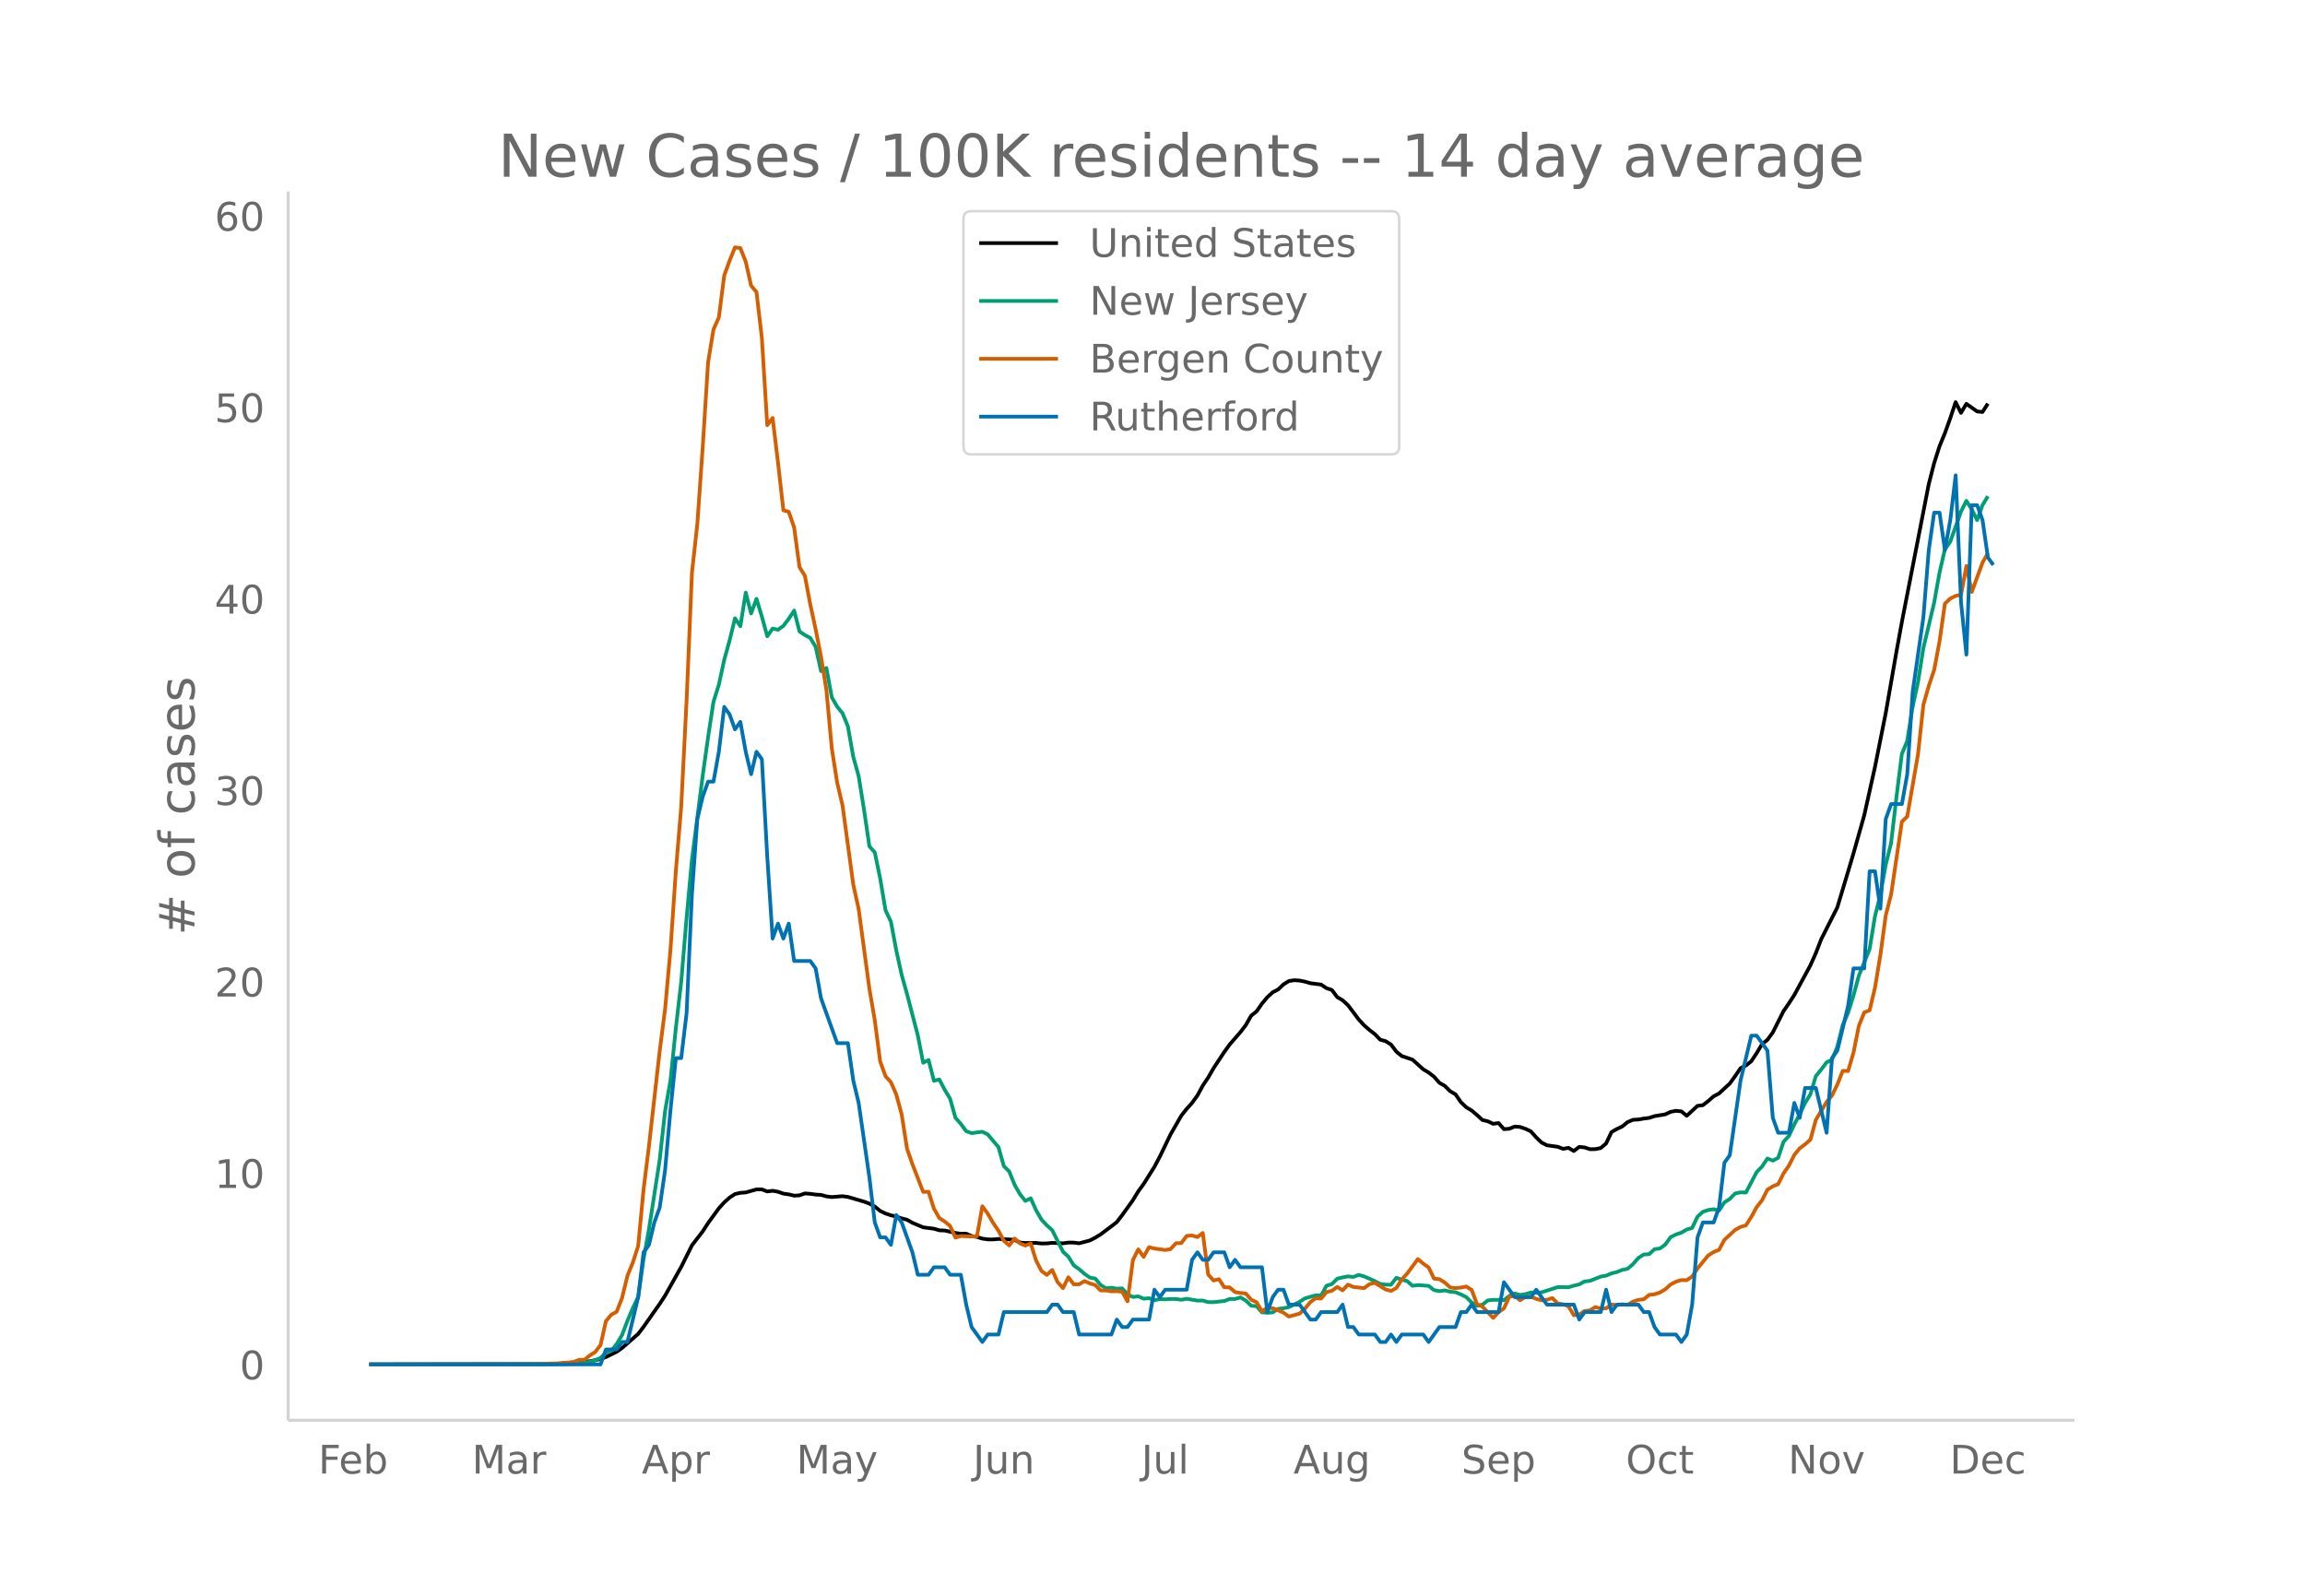 <svg height="864" viewBox="0 0 936 648" width="1248" xmlns="http://www.w3.org/2000/svg" xmlns:xlink="http://www.w3.org/1999/xlink"><defs><style>*{stroke-linecap:butt;stroke-linejoin:round}</style></defs><g id="figure_1"><path d="M0 648h936V0H0z" fill="#fff" id="patch_1"/><g id="axes_1"><path d="M117 576.72h725.4V77.76H117z" fill="none" id="patch_2"/><path clip-path="url(#pf4a1bc3562)" d="M149.973 554.04l69.876-.107 8.734-.24 6.551-.45 4.367-.503 2.184-.371 2.184-.547 2.183-.78 4.367-2.144 2.184-1.518 6.55-5.729 2.185-2.873 6.55-9.334 2.184-3.32 6.55-11.679 4.368-8.766 4.367-5.658 2.184-3.375 4.367-5.99 2.184-2.406 2.184-1.945 2.183-1.447 2.184-.49 2.183-.154 4.368-1.231 2.183-.017 2.184.852 2.184-.277 2.183.39 2.184.76 2.183.3 2.184.532 2.184-.137 2.183-.771 2.184.16 2.184.303 2.183.12 2.184.615 2.183.27 4.368-.343 2.183.294 6.551 1.912 2.184.803 2.183 1.205 2.184 1.77 2.184 1.044 2.183.728 2.184.474 2.184.78 2.183.552 2.184 1.247 4.367 1.834 4.367.555 2.184.657 2.184.082 4.367.982 2.183.342 2.184-.04 2.184.946 2.183.374 2.184.687 2.184.31 2.183.026 2.184-.211 4.367.205 2.184.181 2.183 1.082 2.184.184 4.367-.024 2.184.22 2.183-.03 2.184-.223 4.367.185 2.184-.305 2.184.01 2.183.288 4.367-1.156 2.184-1.14 2.184-1.333 4.367-3.287 2.184-1.683 2.183-2.834 4.367-6.07 2.184-3.602 2.184-2.986 4.367-6.955 2.184-4.123 4.367-9.053 4.367-7.6 2.184-2.761 2.183-2.423 2.184-3.018 2.183-4.018 2.184-3.26 2.184-3.799 4.367-6.61 2.184-3.018 4.367-5.027 2.183-2.867 2.184-3.812 2.184-1.74 2.183-3.139 2.184-2.612 2.184-2.01 2.183-1.117 2.184-2.076 2.183-1.36 2.184-.345 2.184.143 2.183.438 2.184.636 4.367.56 2.184 1.47 2.183.708 2.184 2.911 2.184 1.283 2.183 1.997 4.368 5.805 2.183 2.372 2.184 1.91 2.183 1.686 2.184 2.244 2.184.602 2.183 1.362 2.184 2.906 2.184 1.767 4.367 1.458 4.367 3.938 2.184 1.283 2.183 1.704 2.184 2.477 2.184 1.246 2.183 2.17 2.184 1.27 2.183 3.186 2.184 2.075 2.184 1.306 2.183 1.853 2.184 2.004 2.184.516 2.183 1.037 2.184-.325 2.183 2.48 2.184-.152 2.184-.898 2.183.165 2.184.745 2.184 1.033 2.183 2.445 2.184 2.108 2.183 1.117 4.368.6 2.183.84 2.184-.397 2.184 1.272 2.183-1.674 2.184.227 2.183.72 2.184-.029 2.184-.436 2.183-1.86 2.184-4.625 2.184-1.26 2.183-1.023 2.184-1.778 2.183-.936 2.184-.113 2.184-.384 2.183-.26 2.184-.717 4.367-.732 2.184-1.02 2.183-.424 2.184.238 2.184 1.786 4.367-4.032 2.184-.273 2.183-1.694 2.184-1.909 2.183-1.144 4.368-4.048 2.183-3.008 2.184-3.213 2.184-1.083 2.183-1.737 2.184-3.28 2.183-3.66 2.184-1.753 2.184-2.986 4.367-8.697 2.184-3.148 2.183-3.367 6.551-12.087 2.184-4.905 2.183-5.626 6.551-12.964 4.367-14.54 2.184-7.347 4.367-15.455 4.368-19.639 4.367-21.886 4.367-25.002 2.184-11.955 10.918-55.993 2.183-8.539 2.184-6.862 2.184-5.326 2.183-6.063 2.184-6.558 2.184 4.338 2.183-3.647 4.367 3.08 2.184.215 2.184-3.402h0" fill="none" stroke="#000" stroke-linecap="round" stroke-width="1.5" id="line2d_1"/><path clip-path="url(#pf4a1bc3562)" d="M149.973 554.04l76.427-.094 8.734-.219 2.184-.3 4.367-1.056 2.184-1 2.183-1.964 2.184-.925 2.183-2.713 2.184-3.657 2.184-5.783 2.183-5.17 2.184-4.49 2.184-15.429 2.183-12.06 4.367-28.213 2.184-19.818 2.184-12.323 2.183-21.25 2.184-18.88 2.184-25.988L280.99 349l4.367-34.066 2.184-15.598 2.184-14.342 2.183-6.977 2.184-10.077 2.184-7.903 2.183-8.983 2.184 3.226 2.183-13.63 2.184 8.46 2.184-5.952 2.183 7.22 2.184 7.978 2.184-3.126 2.183.5 2.184-1.594 2.183-2.857 2.184-3.339 2.184 8.465 2.183 1.476 2.184 1.15 2.184 3.65 2.183 9.829 2.184-1.263 2.183 11.872 2.184 3.826 2.184 2.663 2.183 5.34 2.184 12.378 2.184 7.858 2.183 13.635 2.184 14.873 2.183 2.426 2.184 10.603 2.184 12.929 2.183 4.607 2.184 11.69 2.184 9.947 2.183 7.778 4.367 16.754 2.184 11.141 2.184-1.125 2.183 8.44 2.184-.557 2.184 4.201 2.183 3.576 2.184 7.79 2.183 2.482 2.184 2.97 2.184.787 4.367-.562 2.184 1.075 4.367 5.176 2.183 7.703 2.184 2.169 2.184 5.395 2.183 3.82 2.184 2.757 2.184-1.075 2.183 4.87 2.184 3.782 2.183 2.332 2.184 1.963 4.367 8.74 2.184 2.02 2.184 3.507 2.183 1.569 2.184 1.9 2.183 1.538 2.184.363 2.184 2.607 2.183 1.369 2.184-.231 2.184.375 2.183-.125 2.184 2.45 2.183 1.038 2.184-.25 2.184.95 2.183-.206 2.184.825 2.184-.45 2.183.1 2.184-.15 2.183.019 2.184.294 2.184-.382 4.367.726 2.183-.02 2.184.645h2.184l4.367-.45 2.184-.838 2.183.013 2.184-.638 2.183 1.281 2.184 2.101 2.184.175 2.183 2.5 2.184.182 2.184-.162 2.183-1.426 2.184-.256 2.183-.438 4.368-2.175 2.183-1.407 4.368-1.238 2.183.119 2.184-4.001 2.183-.663 2.184-2.2 2.184-.526 2.183-.394 2.184.2 2.184-.825 2.183.613 4.367 1.913 2.184 1.194 2.184.244 2.183.05 2.184-2.826 2.184.75 2.183.57 2.184 1.925 2.183-.3 4.368.331 2.183 1.713 2.184.438 2.184-.32 2.183.538 2.184.207 2.183.887 2.184 1.113 2.184 2.182 2.183 1.326 2.184-.444 2.184-1.738 2.183-.232 2.184.007 2.183.15 2.184-1.738 2.184-.994 2.183.587 2.184-.331 2.184-.669 2.183.156 2.184-.237 6.55-2.082 2.184-.038 2.184.094 2.184-.663 2.183-.518 2.184-1.194 2.183-.238 4.368-1.738 2.183-.375 2.184-.932 2.184-.531 2.183-.875 2.184-.463 2.183-1.882 2.184-2.507 2.184-1.406 2.183-.125 2.184-2.026 2.184-.281 2.183-1.582 2.184-3.038 2.183-1.082 2.184-.744 2.184-1.269 2.183-.625 2.184-4.589 2.184-1.982 2.183-.712 2.184-.332 2.183.563 2.184-3.326 2.184-1.413 2.183-2.232 2.184-.437 2.184.08 4.367-8.314 2.183-2.244 2.184-3.264 2.184.85 2.183-1.125 2.184-6.533 2.184-2.363 2.183-4.67 2.184-4.12 2.183-4.551 2.184-3.62 2.184-7.29 2.183-2.682 2.184-2.926 2.184-1.1 2.183-5.251 2.184-8.765 2.183-5.002 2.184-6.977 2.184-8.083 4.367-10.79 2.184-13.317 2.183-8.746 2.184-12.135 2.183-8.884 2.184-18.692 2.184-17.474 2.183-5.32 2.184-13.742 2.184-10.071 2.183-13.88 4.367-18.33 2.184-12.222 2.184-9.521 2.183-3.113 4.368-12.248 2.183-4.363 2.184 3.444 2.183 4.37 2.184-6.07 2.184-3.626h0" fill="none" stroke="#009e73" stroke-linecap="round" stroke-width="1.5" id="line2d_2"/><path clip-path="url(#pf4a1bc3562)" d="M149.973 554.04l63.325-.06 13.102-.357 2.183-.238 2.184-.12 2.183-.238 2.184-.834 2.184-.06 2.183-1.727 2.184-1.37 2.184-2.859 2.183-9.71 2.184-2.62 2.183-1.191 2.184-5.6 2.184-8.994 2.183-5.361 2.184-6.79 2.184-22.934 2.183-17.572 4.367-38.659 2.184-16.917 2.184-24.065 2.183-31.927 2.184-26.27 2.184-43.007 2.183-52.06 2.184-19.777 2.183-31.153 2.184-34.49 2.184-13.283 2.183-4.884 2.184-17.036 2.184-6.016 2.183-5.421 2.184.298 2.183 5.54 2.184 9.709 2.184 2.62 2.183 18.645 2.184 35.383 2.184-2.919 2.183 18.049 2.184 19.418 2.183.656 2.184 6.314 2.184 16.142 2.183 3.515 2.184 11.615 2.184 10.067 2.183 11.139 2.184 13.522 2.183 23.648 2.184 13.938 2.184 9.293 4.367 32.166 2.184 9.947 4.367 32.404 2.183 12.748 2.184 16.678 2.184 6.076 2.183 2.383 2.184 5.003 2.184 8.101 2.183 13.939 2.184 6.255 4.367 11.258 2.184-.06 2.183 6.85 2.184 3.812 2.184 1.43 2.183 1.787 2.184 4.765 2.183-.655 4.368.179 2.183-.06 2.184-12.21 2.184 2.977 2.183 3.753 2.184 3.217 2.183 4.05 2.184 1.906 2.184-2.8 2.183 1.967 2.184.893 2.184-.834 2.183 6.91 2.184 4.229 2.183 1.608 2.184-2.025 2.184 4.944 2.183 2.442 2.184-4.408 2.184 2.86h2.183l2.184-1.31 2.183.952 2.184.655 2.184 2.204h2.183l2.184.358 2.184-.06 2.183.179 2.184 3.931 2.183-16.738 2.184-4.348 2.184 3.038 2.183-3.932 2.184.536 4.367.596 2.184-.357 2.183-2.383 2.184-.06 2.184-2.918 2.183-.18 2.184.656 2.183-1.668 2.184 16.858 2.184 2.442 2.183-.536 2.184 3.276 2.184.06 2.183 1.906 2.184.357 2.183.238 2.184 2.502 2.184 1.013 2.183 3.693 2.184-1.43 2.184.179 2.183.834 2.184.953 2.183 1.608 4.368-1.191 2.183-2.025 2.184-2.68 2.184-1.55 2.183.12 2.184-2.621 2.183-.536 2.184-1.55 2.184 1.37 2.183-2.322 2.184.953 4.367.476 2.184-1.608 2.183-.536 4.368 2.68 2.183.596 2.184-1.191 2.184-3.455 2.183-2.383 4.367-5.897 2.184 1.847 2.184 1.548 2.183 4.528 2.184.238 2.184 1.37 2.183 1.966 2.184.297 2.183-.238 2.184-.417 2.184 1.37 2.183 5.838 2.184.953 4.367 4.586 2.184-2.323 2.183-1.548 2.184-4.706 2.184-.417 2.183 1.846 2.184-1.37 2.184-.119 2.183.894 2.184.595 2.183-.238 2.184-.655 2.184 2.144 2.183.358 2.184.834 2.184 3.633 2.183-.298 2.184-1.43 2.183-.238 2.184-1.37 2.184.596 2.183-.06 2.184-1.548 2.184.238 2.183-.357 2.184.238 2.183-1.31 2.184-.715 2.184-.239 2.183-1.787 2.184-.238 2.184-.715 2.183-1.31 2.184-1.966 2.183-1.132 2.184-.655 2.184.06 2.183-1.49 2.184-3.276 4.367-5.301 2.184-1.37 2.183-.894 2.184-4.05 4.367-4.05 2.184-1.192 2.184-.655 2.183-3.395 2.184-3.991 2.183-2.8 2.184-4.289 2.184-1.37 2.183-.893 2.184-4.349 2.184-3.157 2.183-4.348 2.184-2.68L733 464.69l2.184-1.966 2.184-7.982 4.367-7.267 2.184-2.62 2.183-4.468 2.184-5.54 2.183.06 2.184-7.446 2.184-10.9 2.183-5.421 2.184-.894 2.184-9.173 2.183-13.224 2.184-16.142 2.183-8.519 4.368-29.545 2.183-2.084 4.368-25.316 2.183-20.074 2.184-7.625 2.183-6.492 2.184-11.556 2.184-15.369 2.183-2.084 2.184-1.073 2.184-.476 2.183-11.675 2.184 10.543 4.367-11.913 2.184-3.872h0" fill="none" stroke="#d55e00" stroke-linecap="round" stroke-width="1.5" id="line2d_3"/><path clip-path="url(#pf4a1bc3562)" d="M149.973 554.04h93.896l2.183-6.068h4.367l2.184-3.033h2.184l4.367-18.203 2.184-18.203 2.183-3.034 2.184-9.102 2.183-6.067 2.184-15.17 2.184-24.27 2.183-21.237h2.184l2.184-18.203 2.183-48.541 2.184-30.338 2.183-9.102 2.184-6.068h2.184l2.183-12.135 2.184-18.203 2.184 3.034 2.183 6.068 2.184-3.034 2.183 12.135 2.184 9.102 2.184-9.102 2.183 3.034 2.184 39.44 2.184 33.372 2.183-6.068 2.184 6.068 2.183-6.068 2.184 15.17h6.55l2.185 3.033 2.183 12.135 6.551 18.203h4.367l2.184 15.17 2.184 9.101 4.367 30.338 2.183 18.203 2.184 6.068h2.184l2.183 3.034 2.184-12.136 2.184 3.034 4.367 12.136 2.183 9.101h4.368l2.183-3.034h4.368l2.183 3.034h4.367l2.184 12.135 2.184 9.102 4.367 6.068 2.184-3.034h4.367l2.183-9.102h17.47l2.183-3.034h2.184l2.183 3.034h4.368l2.183 9.102h13.102l2.184-6.068 2.183 3.034h2.184l2.183-3.034h6.551l2.184-12.135 2.184 3.034 2.183-3.034h8.735l2.183-12.136 2.184-3.033 2.183 3.033h2.184l2.184-3.033h4.367l2.184 6.067 2.183-3.034 2.184 3.034h8.734l2.184 18.203 2.184-6.067 2.183-3.034h2.184l2.183 6.067h4.368l4.367 6.068h2.184l2.183-3.034h6.551l2.184-3.034 2.183 9.102h2.184l2.184 3.034h6.55l2.184 3.034h2.184l2.183-3.034 2.184 3.034 2.184-3.034h8.734l2.184 3.034 4.367-6.068h6.55l2.184-6.068h2.184l2.184-3.034 2.183 3.034h8.735l2.183-12.135 4.368 6.068h6.55l2.184-3.034 4.367 6.067h10.919l2.183 6.068 2.184-3.034h6.55l2.184-9.101 2.184 9.101 2.184-3.034h8.734l2.184 3.034h2.183l2.184 6.068 2.184 3.034h6.55l2.184 3.034 2.184-3.034 2.183-12.136 2.184-27.304 2.184-6.068h4.367l2.183-6.067 2.184-18.203 2.184-3.034 4.367-30.338 4.367-18.203h2.184l4.367 6.067 2.184 27.305 2.183 6.067h4.368l2.183-12.135 2.184 6.068L733 441.788h4.368l4.367 18.203 2.184-30.338 2.183-3.034 4.367-18.203 2.184-15.169h4.367l2.184-39.44h2.184l2.183 15.17 2.184-36.406 2.183-6.068h4.368l2.183-12.135 2.184-33.372 4.367-30.339 2.184-27.304 2.183-15.17h2.184l2.184 15.17 2.183-12.136 2.184-18.202 2.184 51.575 2.183 21.236 2.184-60.676h2.183l2.184 6.067 2.184 15.17 2.183 3.033h0" fill="none" stroke="#0072b2" stroke-linecap="round" stroke-width="1.5" id="line2d_4"/><path d="M117 576.72V77.76" fill="none" stroke="#d3d3d3" stroke-linecap="square" stroke-width="1.25" id="patch_3"/><path d="M117 576.72h725.4" fill="none" stroke="#d3d3d3" stroke-linecap="square" stroke-width="1.25" id="patch_4"/><g id="matplotlib.axis_1"><g id="xtick_1"><g transform="matrix(.16 0 0 -.16 129.26 598.378)" fill="#696969" id="text_1"><defs><path d="M9.813 72.906h41.89v-8.312H19.672V43.109h28.906v-8.297H19.672V0h-9.86z" id="DejaVuSans-70"/><path d="M56.203 29.594v-4.39H14.891q.593-9.282 5.593-14.142 5-4.859 13.938-4.859 5.172 0 10.031 1.266 4.86 1.265 9.656 3.812v-8.5Q49.266.734 44.187-.344 39.11-1.422 33.892-1.422q-13.094 0-20.735 7.61-7.64 7.625-7.64 20.625 0 13.421 7.25 21.296Q20.016 56 32.328 56q11.031 0 17.453-7.11 6.422-7.093 6.422-19.296zm-8.984 2.64q-.094 7.36-4.125 11.75-4.032 4.407-10.672 4.407-7.516 0-12.031-4.25-4.516-4.25-5.203-11.97z" id="DejaVuSans-101"/><path d="M48.688 27.297q0 9.906-4.079 15.547-4.078 5.64-11.203 5.64-7.14 0-11.218-5.64-4.079-5.64-4.079-15.547 0-9.906 4.078-15.547 4.079-5.64 11.22-5.64 7.124 0 11.202 5.64t4.078 15.547zM18.108 46.39q2.844 4.875 7.157 7.234Q29.594 56 35.594 56q9.968 0 16.187-7.906 6.235-7.907 6.235-20.797T51.78 6.484q-6.218-7.906-16.187-7.906-6 0-10.328 2.375-4.313 2.375-7.157 7.25V0H9.08v75.984h9.03z" id="DejaVuSans-98"/></defs><use xlink:href="#DejaVuSans-70"/><use x="52.02" xlink:href="#DejaVuSans-101"/><use x="113.543" xlink:href="#DejaVuSans-98"/></g></g><g id="xtick_2"><g transform="matrix(.16 0 0 -.16 191.653 598.378)" fill="#696969" id="text_2"><defs><path d="M9.813 72.906h14.703l18.593-49.61 18.703 49.61h14.704V0H66.89v64.016l-18.797-50h-9.907l-18.796 50V0H9.813z" id="DejaVuSans-77"/><path d="M34.281 27.484q-10.89 0-15.093-2.484-4.204-2.484-4.204-8.5 0-4.781 3.157-7.594 3.156-2.797 8.562-2.797 7.485 0 12 5.297 4.516 5.297 4.516 14.078v2zm17.922 3.72V0H43.22v8.297Q40.14 3.328 35.547.953q-4.594-2.375-11.234-2.375-8.391 0-13.36 4.719Q6 8.016 6 15.922q0 9.219 6.172 13.906 6.187 4.688 18.437 4.688h12.61v.89q0 6.203-4.078 9.594-4.078 3.39-11.453 3.39-4.688 0-9.141-1.124-4.438-1.125-8.531-3.375v8.312q4.921 1.906 9.562 2.844 4.64.953 9.031.953 11.875 0 17.735-6.156 5.86-6.14 5.86-18.64z" id="DejaVuSans-97"/><path d="M41.11 46.297q-1.516.875-3.297 1.281Q36.03 48 33.89 48q-7.625 0-11.703-4.953-4.079-4.953-4.079-14.234V0H9.08v54.688h9.03v-8.5q2.844 4.984 7.375 7.39Q30.031 56 36.531 56q.922 0 2.047-.125 1.125-.11 2.484-.36z" id="DejaVuSans-114"/></defs><use xlink:href="#DejaVuSans-77"/><use x="86.279" xlink:href="#DejaVuSans-97"/><use x="147.559" xlink:href="#DejaVuSans-114"/></g></g><g id="xtick_3"><g transform="matrix(.16 0 0 -.16 260.6 598.378)" fill="#696969" id="text_3"><defs><path d="M34.188 63.188L20.797 26.906h26.812zm-5.579 9.718h11.188L67.578 0h-10.25l-6.64 18.703h-32.86L11.188 0H.78z" id="DejaVuSans-65"/><path d="M18.11 8.203v-29H9.077v75.484h9.031v-8.296q2.844 4.875 7.157 7.234Q29.594 56 35.594 56q9.968 0 16.187-7.906 6.235-7.907 6.235-20.797T51.78 6.484q-6.218-7.906-16.187-7.906-6 0-10.328 2.375-4.313 2.375-7.157 7.25zm30.578 19.094q0 9.906-4.079 15.547-4.078 5.64-11.203 5.64-7.14 0-11.218-5.64-4.079-5.64-4.079-15.547 0-9.906 4.078-15.547 4.079-5.64 11.22-5.64 7.124 0 11.202 5.64t4.078 15.547z" id="DejaVuSans-112"/></defs><use xlink:href="#DejaVuSans-65"/><use x="68.408" xlink:href="#DejaVuSans-112"/><use x="131.885" xlink:href="#DejaVuSans-114"/></g></g><g id="xtick_4"><g transform="matrix(.16 0 0 -.16 323.408 598.378)" fill="#696969" id="text_4"><defs><path d="M32.172-5.078q-3.797-9.766-7.422-12.735-3.61-2.984-9.656-2.984H7.906v7.516h5.282q3.703 0 5.75 1.765Q21-9.766 23.483-3.219l1.61 4.094-22.11 53.813H12.5l17.094-42.766 17.093 42.766h9.516z" id="DejaVuSans-121"/></defs><use xlink:href="#DejaVuSans-77"/><use x="86.279" xlink:href="#DejaVuSans-97"/><use x="147.559" xlink:href="#DejaVuSans-121"/></g></g><g id="xtick_5"><g transform="matrix(.16 0 0 -.16 395.14 598.378)" fill="#696969" id="text_5"><defs><path d="M9.813 72.906h9.859V5.078q0-13.187-5-19.14-5-5.954-16.094-5.954h-3.75v8.297h3.078q6.531 0 9.219 3.672Q9.813-4.39 9.813 5.078z" id="DejaVuSans-74"/><path d="M8.5 21.578v33.11h8.984V21.922q0-7.766 3.016-11.656 3.031-3.875 9.094-3.875 7.265 0 11.484 4.64 4.234 4.64 4.234 12.656v31h8.985V0h-8.984v8.406Q42.047 3.422 37.718 1q-4.313-2.422-10.032-2.422-9.421 0-14.312 5.86Q8.5 10.296 8.5 21.578zM31.11 56z" id="DejaVuSans-117"/><path d="M54.89 33.016V0h-8.984v32.719q0 7.765-3.031 11.61-3.031 3.858-9.078 3.858-7.281 0-11.484-4.64-4.204-4.625-4.204-12.64V0H9.08v54.688h9.03v-8.5q3.235 4.937 7.594 7.374Q30.078 56 35.797 56q9.422 0 14.25-5.828 4.844-5.828 4.844-17.156z" id="DejaVuSans-110"/></defs><use xlink:href="#DejaVuSans-74"/><use x="29.492" xlink:href="#DejaVuSans-117"/><use x="92.871" xlink:href="#DejaVuSans-110"/></g></g><g id="xtick_6"><g transform="matrix(.16 0 0 -.16 463.497 598.378)" fill="#696969" id="text_6"><defs><path d="M9.422 75.984h8.984V0H9.422z" id="DejaVuSans-108"/></defs><use xlink:href="#DejaVuSans-74"/><use x="29.492" xlink:href="#DejaVuSans-117"/><use x="92.871" xlink:href="#DejaVuSans-108"/></g></g><g id="xtick_7"><g transform="matrix(.16 0 0 -.16 525.22 598.378)" fill="#696969" id="text_7"><defs><path d="M45.406 27.984q0 9.766-4.031 15.125-4.016 5.375-11.297 5.375-7.219 0-11.25-5.375-4.031-5.359-4.031-15.125 0-9.718 4.031-15.093t11.25-5.375q7.281 0 11.297 5.375 4.031 5.375 4.031 15.093zm8.985-21.203q0-13.953-6.203-20.765Q42-20.797 29.203-20.797q-4.734 0-8.937.703-4.203.703-8.157 2.172v8.735q3.954-2.141 7.813-3.157 3.86-1.031 7.86-1.031 8.843 0 13.234 4.61 4.39 4.609 4.39 13.937v4.453q-2.781-4.844-7.125-7.234Q33.938 0 27.875 0 17.828 0 11.672 7.656q-6.156 7.672-6.156 20.328 0 12.688 6.156 20.344Q17.828 56 27.875 56q6.063 0 10.406-2.39 4.344-2.391 7.125-7.22v8.297h8.985z" id="DejaVuSans-103"/></defs><use xlink:href="#DejaVuSans-65"/><use x="68.408" xlink:href="#DejaVuSans-117"/><use x="131.787" xlink:href="#DejaVuSans-103"/></g></g><g id="xtick_8"><g transform="matrix(.16 0 0 -.16 593.454 598.378)" fill="#696969" id="text_8"><defs><path d="M53.516 70.516V60.89q-5.61 2.687-10.594 4-4.984 1.328-9.625 1.328-8.047 0-12.422-3.125t-4.375-8.89q0-4.845 2.906-7.313 2.907-2.453 11.016-3.97l5.953-1.218q11.031-2.11 16.281-7.406 5.25-5.297 5.25-14.172 0-10.61-7.11-16.078-7.093-5.469-20.812-5.469-5.172 0-11.015 1.172Q13.14.922 6.89 3.219v10.156q6-3.36 11.765-5.078 5.766-1.703 11.328-1.703 8.438 0 13.032 3.312 4.593 3.328 4.593 9.485 0 5.359-3.297 8.39-3.296 3.032-10.812 4.547L27.484 33.5q-11.03 2.188-15.968 6.875-4.922 4.688-4.922 13.047 0 9.672 6.812 15.234 6.813 5.563 18.766 5.563 5.14 0 10.453-.938 5.328-.922 10.89-2.765z" id="DejaVuSans-83"/></defs><use xlink:href="#DejaVuSans-83"/><use x="63.477" xlink:href="#DejaVuSans-101"/><use x="125" xlink:href="#DejaVuSans-112"/></g></g><g id="xtick_9"><g transform="matrix(.16 0 0 -.16 660.21 598.378)" fill="#696969" id="text_9"><defs><path d="M39.406 66.219q-10.75 0-17.078-8.016-6.312-8-6.312-21.828 0-13.766 6.312-21.781 6.328-8 17.078-8 10.735 0 17.016 8 6.281 8.015 6.281 21.781 0 13.828-6.281 21.828-6.281 8.016-17.016 8.016zm0 8q15.328 0 24.5-10.281 9.188-10.282 9.188-27.563 0-17.234-9.188-27.516-9.172-10.28-24.5-10.28-15.375 0-24.593 10.25-9.204 10.265-9.204 27.546t9.204 27.563q9.218 10.28 24.593 10.28z" id="DejaVuSans-79"/><path d="M48.781 52.594v-8.407q-3.812 2.11-7.64 3.157-3.828 1.047-7.735 1.047-8.75 0-13.593-5.547-4.829-5.532-4.829-15.547 0-10.016 4.829-15.563 4.843-5.53 13.593-5.53 3.907 0 7.735 1.046 3.828 1.047 7.64 3.156V2.094Q45.016.344 40.984-.531q-4.015-.89-8.562-.89-12.36 0-19.64 7.765-7.266 7.765-7.266 20.953 0 13.375 7.343 21.031Q20.22 56 33.016 56q4.14 0 8.093-.86 3.953-.843 7.672-2.546z" id="DejaVuSans-99"/><path d="M18.313 70.219V54.688h18.5v-6.985h-18.5V18.016q0-6.688 1.828-8.594 1.828-1.906 7.453-1.906h9.218V0h-9.218q-10.407 0-14.36 3.875-3.953 3.89-3.953 14.14v29.688H2.687v6.984h6.594V70.22z" id="DejaVuSans-116"/></defs><use xlink:href="#DejaVuSans-79"/><use x="78.711" xlink:href="#DejaVuSans-99"/><use x="133.691" xlink:href="#DejaVuSans-116"/></g></g><g id="xtick_10"><g transform="matrix(.16 0 0 -.16 726.12 598.378)" fill="#696969" id="text_10"><defs><path d="M9.813 72.906h13.28l32.329-60.984v60.984h9.562V0h-13.28L19.39 60.984V0H9.813z" id="DejaVuSans-78"/><path d="M30.61 48.39q-7.22 0-11.422-5.64-4.204-5.64-4.204-15.453 0-9.813 4.172-15.453 4.188-5.64 11.453-5.64 7.188 0 11.375 5.655 4.203 5.672 4.203 15.438 0 9.719-4.203 15.406-4.187 5.688-11.375 5.688zm0 7.61q11.718 0 18.406-7.625 6.703-7.61 6.703-21.078 0-13.422-6.703-21.078-6.688-7.64-18.407-7.64-11.765 0-18.437 7.64-6.656 7.656-6.656 21.078 0 13.469 6.656 21.078Q18.844 56 30.609 56z" id="DejaVuSans-111"/><path d="M2.984 54.688H12.5L29.594 8.797l17.093 45.89h9.516L35.687 0H23.485z" id="DejaVuSans-118"/></defs><use xlink:href="#DejaVuSans-78"/><use x="74.805" xlink:href="#DejaVuSans-111"/><use x="135.986" xlink:href="#DejaVuSans-118"/></g></g><g id="xtick_11"><g transform="matrix(.16 0 0 -.16 791.762 598.378)" fill="#696969" id="text_11"><defs><path d="M19.672 64.797V8.109h11.922q15.093 0 22.093 6.829 7 6.843 7 21.593 0 14.64-7 21.453-7 6.813-22.093 6.813zm-9.86 8.11h20.266q21.188 0 31.094-8.813 9.922-8.813 9.922-27.563 0-18.86-9.969-27.703Q51.172 0 30.078 0H9.813z" id="DejaVuSans-68"/></defs><use xlink:href="#DejaVuSans-68"/><use x="77.002" xlink:href="#DejaVuSans-101"/><use x="138.525" xlink:href="#DejaVuSans-99"/></g></g></g><g id="matplotlib.axis_2"><g id="ytick_1"><g transform="matrix(.16 0 0 -.16 97.32 560.119)" fill="#696969" id="text_12"><defs><path d="M31.781 66.406q-7.61 0-11.453-7.5Q16.5 51.422 16.5 36.375q0-14.984 3.828-22.484 3.844-7.5 11.453-7.5 7.672 0 11.5 7.5 3.844 7.5 3.844 22.484 0 15.047-3.844 22.531-3.828 7.5-11.5 7.5zm0 7.813q12.266 0 18.735-9.703 6.468-9.688 6.468-28.141 0-18.406-6.468-28.11-6.47-9.687-18.735-9.687-12.25 0-18.718 9.688-6.47 9.703-6.47 28.109 0 18.453 6.47 28.14Q19.53 74.22 31.78 74.22z" id="DejaVuSans-48"/></defs><use xlink:href="#DejaVuSans-48"/></g></g><g id="ytick_2"><g transform="matrix(.16 0 0 -.16 87.14 482.38)" fill="#696969" id="text_13"><defs><path d="M12.406 8.297h16.11v55.625l-17.532-3.516v8.985l17.438 3.515h9.86V8.296H54.39V0H12.406z" id="DejaVuSans-49"/></defs><use xlink:href="#DejaVuSans-49"/><use x="63.623" xlink:href="#DejaVuSans-48"/></g></g><g id="ytick_3"><g transform="matrix(.16 0 0 -.16 87.14 404.64)" fill="#696969" id="text_14"><defs><path d="M19.188 8.297h34.421V0H7.33v8.297q5.609 5.812 15.296 15.594 9.703 9.797 12.188 12.64 4.734 5.313 6.609 9 1.89 3.688 1.89 7.25 0 5.813-4.078 9.469-4.078 3.672-10.625 3.672-4.64 0-9.797-1.61-5.14-1.609-11-4.89v9.969Q13.767 71.78 18.938 73q5.188 1.219 9.485 1.219 11.328 0 18.062-5.672 6.735-5.656 6.735-15.125 0-4.5-1.688-8.531-1.672-4.016-6.125-9.485-1.218-1.422-7.765-8.187-6.532-6.766-18.453-18.922z" id="DejaVuSans-50"/></defs><use xlink:href="#DejaVuSans-50"/><use x="63.623" xlink:href="#DejaVuSans-48"/></g></g><g id="ytick_4"><g transform="matrix(.16 0 0 -.16 87.14 326.9)" fill="#696969" id="text_15"><defs><path d="M40.578 39.313Q47.656 37.797 51.625 33q3.984-4.781 3.984-11.813 0-10.78-7.422-16.703-7.421-5.906-21.093-5.906-4.578 0-9.438.906-4.86.907-10.031 2.72v9.515q4.094-2.39 8.969-3.61 4.89-1.218 10.218-1.218 9.266 0 14.125 3.656 4.86 3.656 4.86 10.64 0 6.454-4.516 10.079-4.515 3.64-12.562 3.64h-8.5v8.11h8.89q7.266 0 11.125 2.906 3.86 2.906 3.86 8.375 0 5.61-3.985 8.61-3.968 3.015-11.39 3.015-4.063 0-8.703-.89-4.641-.876-10.203-2.72v8.782q5.624 1.562 10.53 2.344 4.907.78 9.25.78 11.235 0 17.766-5.109 6.547-5.093 6.547-13.78 0-6.063-3.468-10.235-3.47-4.172-9.86-5.782z" id="DejaVuSans-51"/></defs><use xlink:href="#DejaVuSans-51"/><use x="63.623" xlink:href="#DejaVuSans-48"/></g></g><g id="ytick_5"><g transform="matrix(.16 0 0 -.16 87.14 249.161)" fill="#696969" id="text_16"><defs><path d="M37.797 64.313L12.89 25.39h24.906zm-2.594 8.593H47.61V25.391h10.407v-8.203H47.609V0h-9.812v17.188H4.89v9.515z" id="DejaVuSans-52"/></defs><use xlink:href="#DejaVuSans-52"/><use x="63.623" xlink:href="#DejaVuSans-48"/></g></g><g id="ytick_6"><g transform="matrix(.16 0 0 -.16 87.14 171.422)" fill="#696969" id="text_17"><defs><path d="M10.797 72.906h38.719v-8.312H19.828v-17.86q2.14.735 4.281 1.094 2.157.36 4.313.36 12.203 0 19.328-6.688 7.14-6.688 7.14-18.11 0-11.765-7.328-18.296-7.328-6.516-20.656-6.516-4.593 0-9.36.781-4.75.782-9.827 2.344v9.922q4.39-2.39 9.078-3.563 4.687-1.171 9.906-1.171 8.453 0 13.375 4.437 4.938 4.438 4.938 12.063 0 7.609-4.938 12.047-4.922 4.453-13.375 4.453-3.953 0-7.89-.875-3.922-.875-8.016-2.735z" id="DejaVuSans-53"/></defs><use xlink:href="#DejaVuSans-53"/><use x="63.623" xlink:href="#DejaVuSans-48"/></g></g><g id="ytick_7"><g transform="matrix(.16 0 0 -.16 87.14 93.682)" fill="#696969" id="text_18"><defs><path d="M33.016 40.375q-6.641 0-10.532-4.547-3.875-4.531-3.875-12.437 0-7.86 3.875-12.438 3.891-4.562 10.532-4.562 6.64 0 10.515 4.562 3.875 4.578 3.875 12.438 0 7.906-3.875 12.437-3.875 4.547-10.515 4.547zm19.578 30.922v-8.984q-3.719 1.75-7.5 2.671-3.782.938-7.5.938-9.766 0-14.922-6.594-5.14-6.594-5.875-19.922 2.875 4.25 7.219 6.516 4.359 2.266 9.578 2.266 10.984 0 17.36-6.672 6.374-6.657 6.374-18.125 0-11.235-6.64-18.032-6.641-6.78-17.672-6.78-12.657 0-19.344 9.687-6.688 9.703-6.688 28.109 0 17.281 8.204 27.563 8.203 10.28 22.015 10.28 3.719 0 7.5-.734t7.89-2.187z" id="DejaVuSans-54"/></defs><use xlink:href="#DejaVuSans-54"/><use x="63.623" xlink:href="#DejaVuSans-48"/></g></g><g transform="matrix(0 -.2 -.2 0 78.98 379.813)" fill="#696969" id="text_19"><defs><path d="M51.125 44H36.922l-4.11-16.313h14.313zm-7.328 27.781l-5.078-20.265h14.265L58.11 71.78h7.813L60.89 51.516h15.234V44h-17.14l-4-16.313h15.53V20.22H53.079L48 0h-7.813l5.032 20.219H30.906L25.875 0h-7.86l5.079 20.219H7.719v7.468h17.187L29 44H13.281v7.516h17.625l4.985 20.265z" id="DejaVuSans-35"/><path d="M37.11 75.984V68.5h-8.594q-4.828 0-6.72-1.953-1.874-1.953-1.874-7.031v-4.828h14.797v-6.985H19.922V0H10.89v47.703H2.297v6.984h8.594V58.5q0 9.125 4.25 13.297 4.25 4.187 13.468 4.187z" id="DejaVuSans-102"/><path d="M44.281 53.078v-8.5q-3.797 1.953-7.906 2.922-4.094.984-8.5.984-6.688 0-10.031-2.047-3.344-2.046-3.344-6.156 0-3.125 2.39-4.906 2.391-1.781 9.626-3.39l3.078-.688q9.562-2.047 13.593-5.781 4.032-3.735 4.032-10.422 0-7.625-6.032-12.078-6.03-4.438-16.578-4.438-4.39 0-9.156.86Q10.688.296 5.422 2v9.281q4.984-2.594 9.812-3.89 4.829-1.282 9.579-1.282 6.343 0 9.75 2.172 3.421 2.172 3.421 6.125 0 3.656-2.468 5.61-2.453 1.953-10.813 3.765l-3.125.735q-8.344 1.75-12.062 5.39-3.704 3.64-3.704 9.985 0 7.718 5.47 11.906Q16.75 56 26.811 56q4.97 0 9.36-.734 4.406-.72 8.11-2.188z" id="DejaVuSans-115"/></defs><use xlink:href="#DejaVuSans-35"/><use x="83.789" xlink:href="#DejaVuSans-32"/><use x="115.576" xlink:href="#DejaVuSans-111"/><use x="176.758" xlink:href="#DejaVuSans-102"/><use x="211.963" xlink:href="#DejaVuSans-32"/><use x="243.75" xlink:href="#DejaVuSans-99"/><use x="298.73" xlink:href="#DejaVuSans-97"/><use x="360.01" xlink:href="#DejaVuSans-115"/><use x="412.109" xlink:href="#DejaVuSans-101"/><use x="473.633" xlink:href="#DejaVuSans-115"/></g></g><g transform="matrix(.24 0 0 -.24 202.252 71.76)" fill="#696969" id="text_20"><defs><path d="M4.203 54.688h8.985l11.234-42.672 11.172 42.672h10.593l11.235-42.672 11.187 42.672h8.985L63.28 0H52.688L40.922 44.828 29.109 0H18.5z" id="DejaVuSans-119"/><path d="M64.406 67.281v-10.39q-4.984 4.64-10.625 6.922-5.64 2.296-11.984 2.296-12.5 0-19.14-7.64-6.641-7.64-6.641-22.094 0-14.406 6.64-22.047 6.64-7.64 19.14-7.64 6.345 0 11.985 2.296 5.64 2.297 10.625 6.938V5.609Q59.234 2.094 53.437.33q-5.78-1.75-12.218-1.75-16.563 0-26.094 10.124-9.516 10.14-9.516 27.672 0 17.578 9.516 27.703 9.531 10.14 26.094 10.14 6.531 0 12.312-1.734 5.797-1.734 10.875-5.203z" id="DejaVuSans-67"/><path d="M25.39 72.906h8.297L8.297-9.28H0z" id="DejaVuSans-47"/><path d="M9.813 72.906h9.859V42.094L52.39 72.906h12.703L28.906 38.922 67.672 0H54.688L19.672 35.11V0h-9.86z" id="DejaVuSans-75"/><path d="M9.422 54.688h8.984V0H9.422zm0 21.296h8.984v-11.39H9.422z" id="DejaVuSans-105"/><path d="M45.406 46.39v29.594h8.985V0h-8.985v8.203Q42.578 3.328 38.25.953q-4.313-2.375-10.375-2.375-9.906 0-16.14 7.906-6.22 7.922-6.22 20.813 0 12.89 6.22 20.797Q17.968 56 27.874 56q6.063 0 10.375-2.375 4.328-2.36 7.156-7.234zm-30.61-19.093q0-9.906 4.079-15.547 4.078-5.64 11.203-5.64 7.125 0 11.219 5.64 4.11 5.64 4.11 15.547 0 9.906-4.11 15.547-4.094 5.64-11.219 5.64-7.125 0-11.203-5.64-4.078-5.64-4.078-15.547z" id="DejaVuSans-100"/><path d="M4.89 31.39h26.313v-8H4.891z" id="DejaVuSans-45"/></defs><use xlink:href="#DejaVuSans-78"/><use x="74.805" xlink:href="#DejaVuSans-101"/><use x="136.328" xlink:href="#DejaVuSans-119"/><use x="218.115" xlink:href="#DejaVuSans-32"/><use x="249.902" xlink:href="#DejaVuSans-67"/><use x="319.727" xlink:href="#DejaVuSans-97"/><use x="381.006" xlink:href="#DejaVuSans-115"/><use x="433.105" xlink:href="#DejaVuSans-101"/><use x="494.629" xlink:href="#DejaVuSans-115"/><use x="546.729" xlink:href="#DejaVuSans-32"/><use x="578.516" xlink:href="#DejaVuSans-47"/><use x="612.207" xlink:href="#DejaVuSans-32"/><use x="643.994" xlink:href="#DejaVuSans-49"/><use x="707.617" xlink:href="#DejaVuSans-48"/><use x="771.24" xlink:href="#DejaVuSans-48"/><use x="834.863" xlink:href="#DejaVuSans-75"/><use x="900.439" xlink:href="#DejaVuSans-32"/><use x="932.227" xlink:href="#DejaVuSans-114"/><use x="971.09" xlink:href="#DejaVuSans-101"/><use x="1032.613" xlink:href="#DejaVuSans-115"/><use x="1084.713" xlink:href="#DejaVuSans-105"/><use x="1112.496" xlink:href="#DejaVuSans-100"/><use x="1175.973" xlink:href="#DejaVuSans-101"/><use x="1237.496" xlink:href="#DejaVuSans-110"/><use x="1300.875" xlink:href="#DejaVuSans-116"/><use x="1340.084" xlink:href="#DejaVuSans-115"/><use x="1392.184" xlink:href="#DejaVuSans-32"/><use x="1423.971" xlink:href="#DejaVuSans-45"/><use x="1460.055" xlink:href="#DejaVuSans-45"/><use x="1496.139" xlink:href="#DejaVuSans-32"/><use x="1527.926" xlink:href="#DejaVuSans-49"/><use x="1591.549" xlink:href="#DejaVuSans-52"/><use x="1655.172" xlink:href="#DejaVuSans-32"/><use x="1686.959" xlink:href="#DejaVuSans-100"/><use x="1750.436" xlink:href="#DejaVuSans-97"/><use x="1811.715" xlink:href="#DejaVuSans-121"/><use x="1870.895" xlink:href="#DejaVuSans-32"/><use x="1902.682" xlink:href="#DejaVuSans-97"/><use x="1963.961" xlink:href="#DejaVuSans-118"/><use x="2023.141" xlink:href="#DejaVuSans-101"/><use x="2084.664" xlink:href="#DejaVuSans-114"/><use x="2125.777" xlink:href="#DejaVuSans-97"/><use x="2187.057" xlink:href="#DejaVuSans-103"/><use x="2250.533" xlink:href="#DejaVuSans-101"/></g><g id="legend_1"><path d="M394.434 184.5h170.532q3.2 0 3.2-3.2V88.96q0-3.2-3.2-3.2H394.434q-3.2 0-3.2 3.2v92.34q0 3.2 3.2 3.2z" fill="none" opacity=".8" stroke="#ccc" id="patch_5"/><path d="M397.634 98.718h32" fill="none" stroke="#000" stroke-linecap="round" stroke-width="1.5" id="line2d_5"/><g transform="matrix(.16 0 0 -.16 442.434 104.317)" fill="#696969" id="text_21"><defs><path d="M8.688 72.906h9.921V28.61q0-11.718 4.235-16.875 4.25-5.14 13.781-5.14 9.469 0 13.719 5.14 4.25 5.157 4.25 16.875v44.297H64.5V27.391q0-14.25-7.063-21.532-7.046-7.28-20.812-7.28-13.828 0-20.89 7.28-7.047 7.282-7.047 21.532z" id="DejaVuSans-85"/></defs><use xlink:href="#DejaVuSans-85"/><use x="73.193" xlink:href="#DejaVuSans-110"/><use x="136.572" xlink:href="#DejaVuSans-105"/><use x="164.355" xlink:href="#DejaVuSans-116"/><use x="203.564" xlink:href="#DejaVuSans-101"/><use x="265.088" xlink:href="#DejaVuSans-100"/><use x="328.564" xlink:href="#DejaVuSans-32"/><use x="360.352" xlink:href="#DejaVuSans-83"/><use x="423.828" xlink:href="#DejaVuSans-116"/><use x="463.037" xlink:href="#DejaVuSans-97"/><use x="524.316" xlink:href="#DejaVuSans-116"/><use x="563.525" xlink:href="#DejaVuSans-101"/><use x="625.049" xlink:href="#DejaVuSans-115"/></g><path d="M397.634 122.203h32" fill="none" stroke="#009e73" stroke-linecap="round" stroke-width="1.5" id="line2d_7"/><g transform="matrix(.16 0 0 -.16 442.434 127.802)" fill="#696969" id="text_22"><use xlink:href="#DejaVuSans-78"/><use x="74.805" xlink:href="#DejaVuSans-101"/><use x="136.328" xlink:href="#DejaVuSans-119"/><use x="218.115" xlink:href="#DejaVuSans-32"/><use x="249.902" xlink:href="#DejaVuSans-74"/><use x="279.395" xlink:href="#DejaVuSans-101"/><use x="340.918" xlink:href="#DejaVuSans-114"/><use x="382.031" xlink:href="#DejaVuSans-115"/><use x="434.131" xlink:href="#DejaVuSans-101"/><use x="495.654" xlink:href="#DejaVuSans-121"/></g><path d="M397.634 145.688h32" fill="none" stroke="#d55e00" stroke-linecap="round" stroke-width="1.5" id="line2d_9"/><g transform="matrix(.16 0 0 -.16 442.434 151.287)" fill="#696969" id="text_23"><defs><path d="M19.672 34.813V8.108H35.5q7.953 0 11.781 3.297 3.844 3.297 3.844 10.078 0 6.844-3.844 10.078-3.828 3.25-11.781 3.25zm0 29.984V42.828h14.61q7.218 0 10.75 2.703 3.546 2.719 3.546 8.282 0 5.515-3.547 8.25-3.531 2.734-10.75 2.734zm-9.86 8.11h25.204q11.28 0 17.375-4.688Q58.5 63.53 58.5 54.89q0-6.703-3.125-10.657-3.125-3.953-9.188-4.922 7.282-1.562 11.313-6.53 4.031-4.954 4.031-12.376 0-9.765-6.64-15.093Q48.25 0 35.984 0H9.812z" id="DejaVuSans-66"/></defs><use xlink:href="#DejaVuSans-66"/><use x="68.604" xlink:href="#DejaVuSans-101"/><use x="130.127" xlink:href="#DejaVuSans-114"/><use x="169.49" xlink:href="#DejaVuSans-103"/><use x="232.967" xlink:href="#DejaVuSans-101"/><use x="294.49" xlink:href="#DejaVuSans-110"/><use x="357.869" xlink:href="#DejaVuSans-32"/><use x="389.656" xlink:href="#DejaVuSans-67"/><use x="459.48" xlink:href="#DejaVuSans-111"/><use x="520.662" xlink:href="#DejaVuSans-117"/><use x="584.041" xlink:href="#DejaVuSans-110"/><use x="647.42" xlink:href="#DejaVuSans-116"/><use x="686.629" xlink:href="#DejaVuSans-121"/></g><path d="M397.634 169.173h32" fill="none" stroke="#0072b2" stroke-linecap="round" stroke-width="1.5" id="line2d_11"/><g transform="matrix(.16 0 0 -.16 442.434 174.773)" fill="#696969" id="text_24"><defs><path d="M44.39 34.188q3.172-1.079 6.172-4.594 3-3.516 6.032-9.672L66.609 0H56l-9.313 18.703q-3.624 7.328-7.015 9.719-3.39 2.39-9.25 2.39h-10.75V0h-9.86v72.906h22.266q12.5 0 18.656-5.234 6.157-5.219 6.157-15.766 0-6.89-3.203-11.437-3.204-4.532-9.297-6.282zM19.673 64.797V38.922h12.406q7.125 0 10.766 3.297 3.64 3.297 3.64 9.687 0 6.39-3.64 9.64-3.64 3.25-10.766 3.25z" id="DejaVuSans-82"/><path d="M54.89 33.016V0h-8.984v32.719q0 7.765-3.031 11.61-3.031 3.858-9.078 3.858-7.281 0-11.484-4.64-4.204-4.625-4.204-12.64V0H9.08v75.984h9.03V46.188q3.235 4.937 7.594 7.374Q30.078 56 35.797 56q9.422 0 14.25-5.828 4.844-5.828 4.844-17.156z" id="DejaVuSans-104"/></defs><use xlink:href="#DejaVuSans-82"/><use x="64.982" xlink:href="#DejaVuSans-117"/><use x="128.361" xlink:href="#DejaVuSans-116"/><use x="167.57" xlink:href="#DejaVuSans-104"/><use x="230.949" xlink:href="#DejaVuSans-101"/><use x="292.473" xlink:href="#DejaVuSans-114"/><use x="333.586" xlink:href="#DejaVuSans-102"/><use x="368.791" xlink:href="#DejaVuSans-111"/><use x="429.973" xlink:href="#DejaVuSans-114"/><use x="469.336" xlink:href="#DejaVuSans-100"/></g></g></g></g><defs><clipPath id="pf4a1bc3562"><path d="M117 77.76h725.4v498.96H117z"/></clipPath></defs></svg>